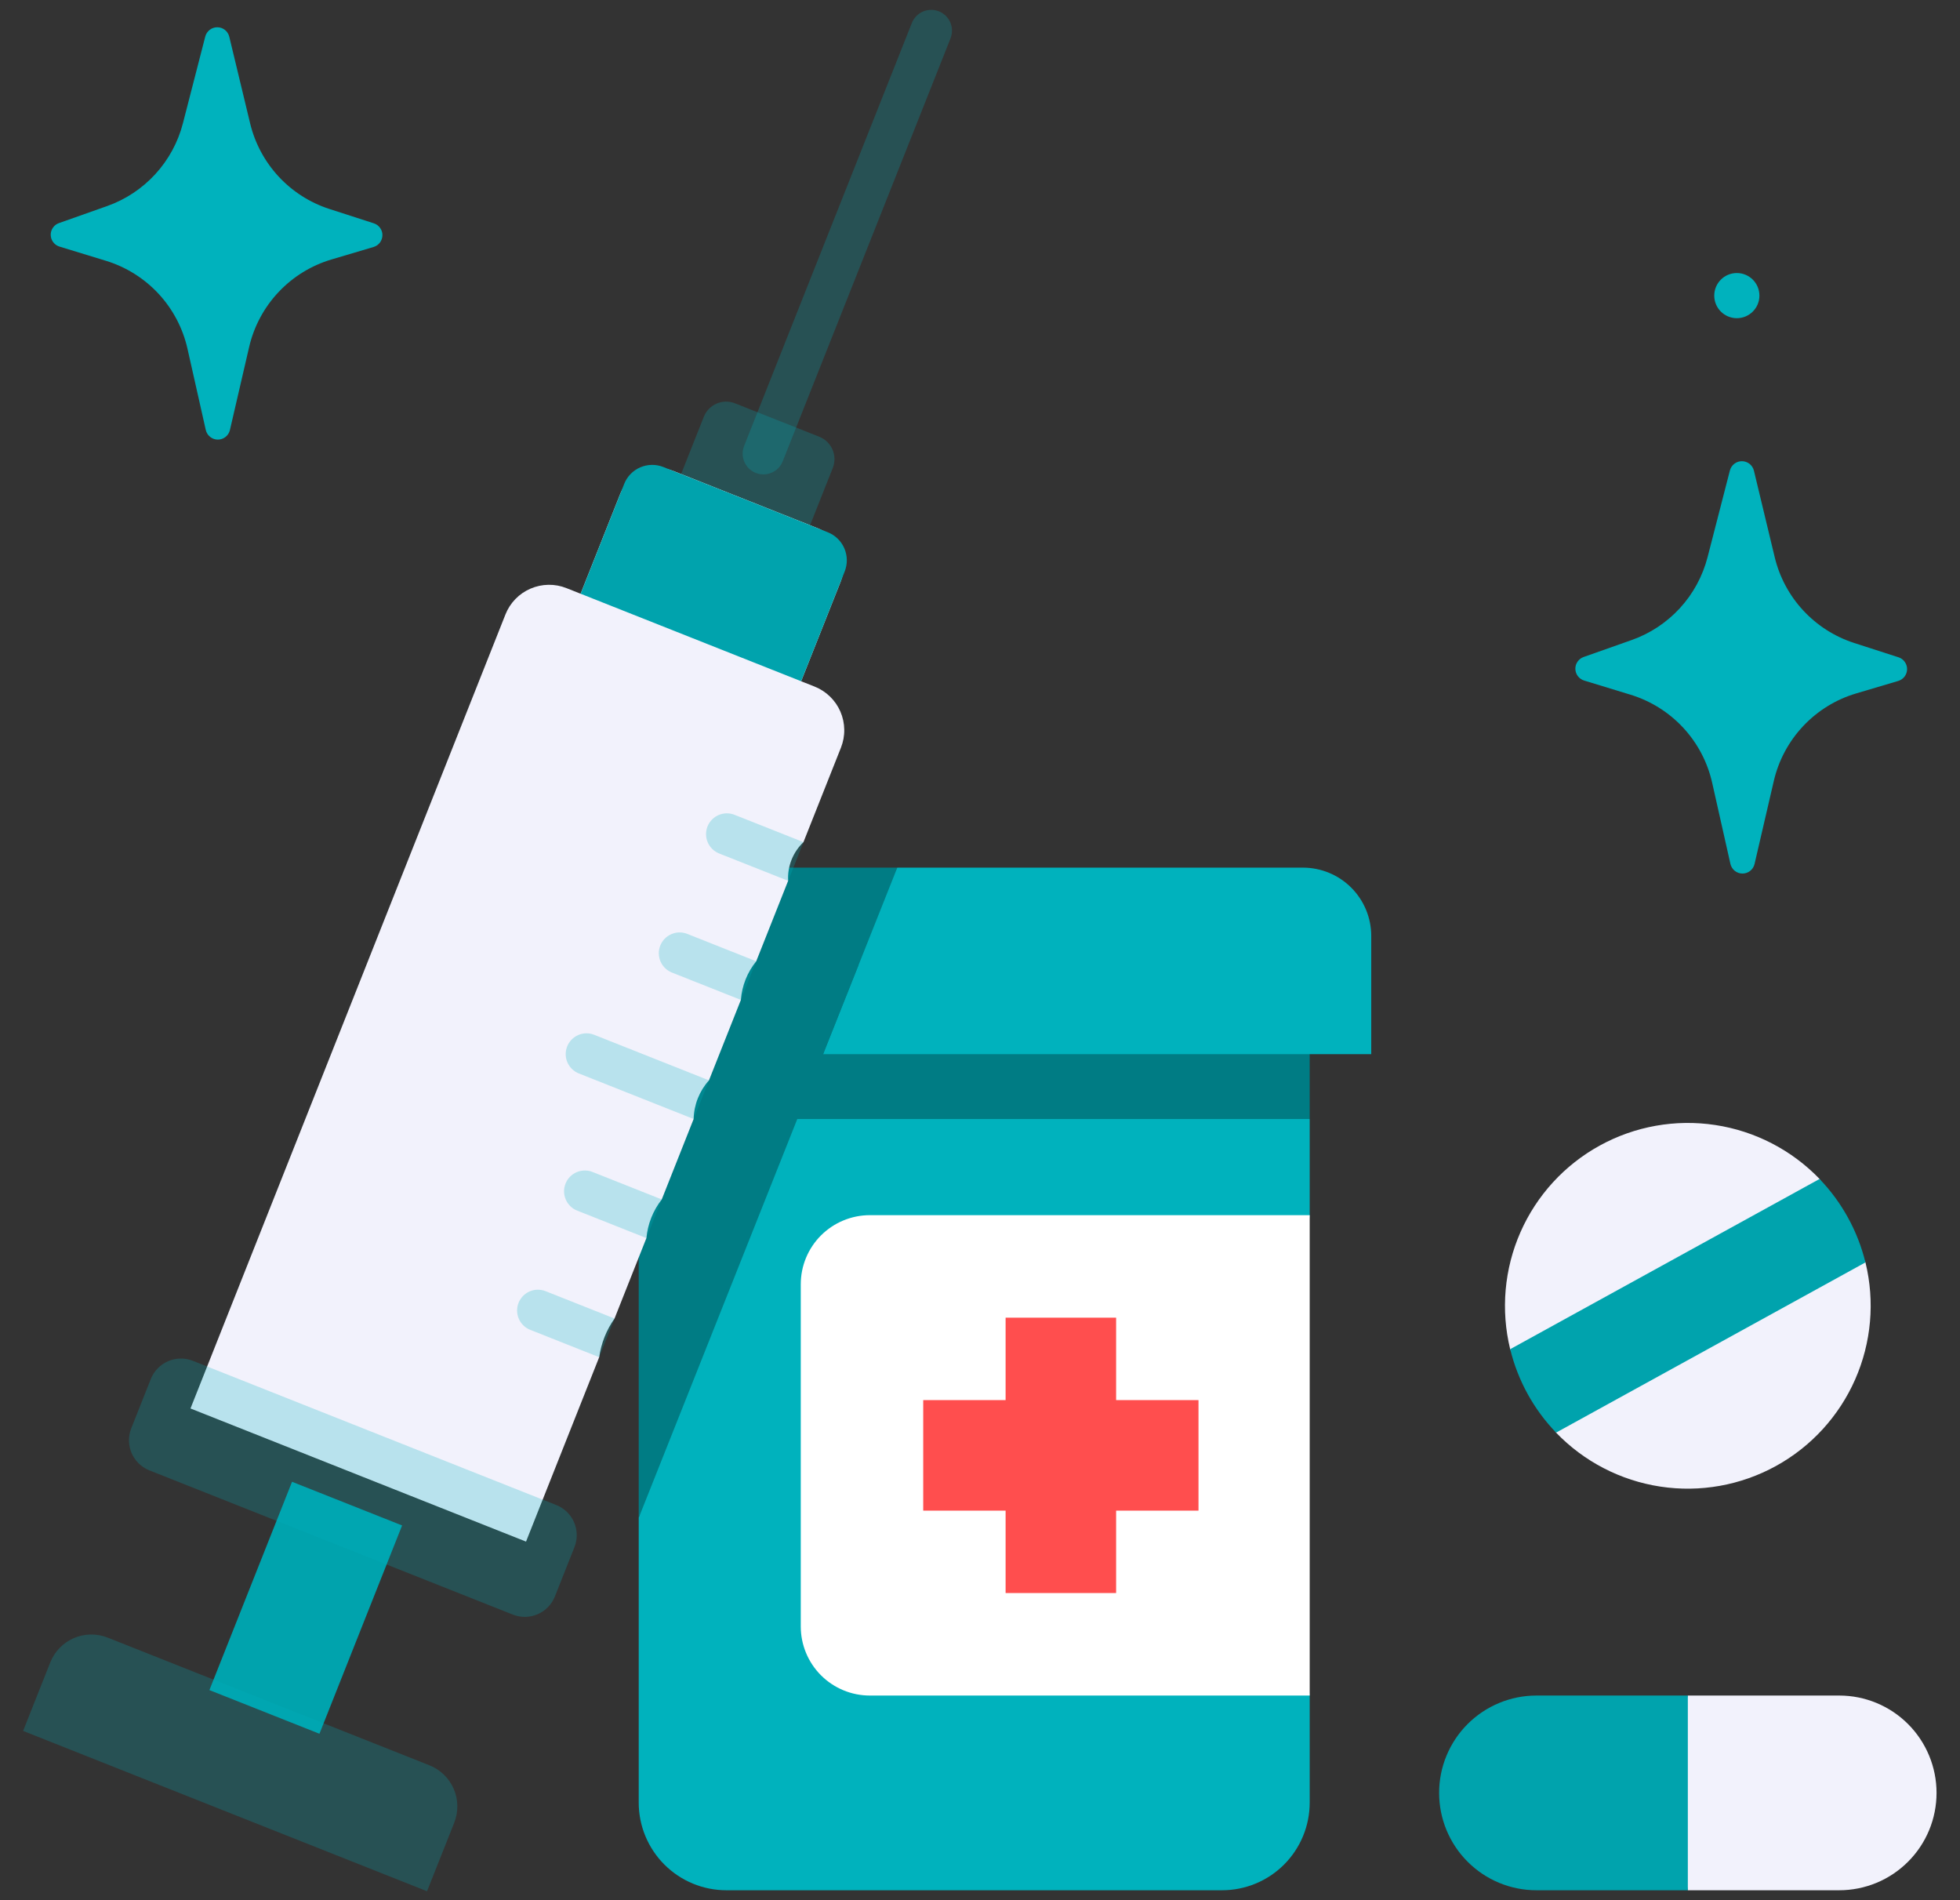 <svg width="65" height="63" viewBox="0 0 65 63" fill="none" xmlns="http://www.w3.org/2000/svg">
<rect x="0" y="0" width="65" height="63" fill="#333333" stroke="none"/>
<path d="M24.089 62.675H40.527C41.298 62.675 42.038 62.369 42.583 61.824C43.128 61.278 43.434 60.539 43.434 59.768V56.221C42.728 50.802 42.778 46.008 43.434 40.294V37.105L25.447 34.263L21.182 50.328V59.769C21.182 60.54 21.489 61.279 22.034 61.824C22.579 62.369 23.318 62.675 24.089 62.675ZM56.628 18.476L57.369 15.6C57.392 15.511 57.444 15.433 57.516 15.377C57.589 15.321 57.678 15.291 57.77 15.292C57.861 15.293 57.95 15.324 58.022 15.381C58.094 15.438 58.144 15.518 58.166 15.607L58.855 18.474C59.014 19.135 59.339 19.743 59.801 20.241C60.262 20.739 60.844 21.11 61.49 21.319L62.961 21.794C63.044 21.82 63.117 21.873 63.168 21.945C63.219 22.016 63.246 22.101 63.245 22.189C63.244 22.277 63.215 22.362 63.162 22.432C63.109 22.502 63.035 22.553 62.952 22.578L61.556 22.992C60.885 23.191 60.279 23.565 59.799 24.075C59.319 24.585 58.983 25.213 58.825 25.895L58.187 28.646C58.166 28.737 58.115 28.817 58.042 28.875C57.969 28.933 57.879 28.964 57.786 28.964C57.693 28.964 57.602 28.932 57.53 28.874C57.458 28.815 57.407 28.734 57.386 28.643L56.781 25.953C56.627 25.27 56.296 24.641 55.82 24.128C55.344 23.616 54.741 23.238 54.072 23.034L52.534 22.564C52.452 22.539 52.379 22.488 52.327 22.419C52.275 22.35 52.246 22.267 52.244 22.18C52.242 22.094 52.267 22.009 52.317 21.938C52.366 21.867 52.436 21.813 52.518 21.784L54.11 21.222C54.723 21.006 55.273 20.642 55.712 20.163C56.151 19.685 56.465 19.105 56.628 18.476Z" fill="#00B2BD"/>
<path d="M43.434 40.291H28.847C28.546 40.291 28.248 40.351 27.97 40.466C27.692 40.581 27.44 40.75 27.227 40.962C27.014 41.175 26.845 41.428 26.73 41.706C26.615 41.984 26.556 42.282 26.556 42.583V53.928C26.556 54.535 26.797 55.118 27.227 55.548C27.657 55.977 28.239 56.219 28.847 56.219H43.434V40.291Z" fill="white"/>
<path d="M39.746 46.423H37.014V43.69H33.349V46.423H30.617V50.088H33.349V52.82H37.014V50.088H39.746V46.423Z" fill="#FF4E4E"/>
<path d="M55.973 56.219H60.995C61.851 56.219 62.672 56.559 63.277 57.164C63.882 57.77 64.222 58.59 64.222 59.446C64.222 59.87 64.139 60.29 63.977 60.682C63.815 61.073 63.577 61.429 63.277 61.729C62.977 62.029 62.622 62.267 62.23 62.429C61.838 62.591 61.419 62.675 60.995 62.675H55.973C55.498 60.32 55.385 58.12 55.973 56.219Z" fill="#F2F2FC"/>
<path d="M50.953 56.219H55.974V62.675H50.953C50.097 62.675 49.276 62.335 48.671 61.729C48.066 61.124 47.726 60.303 47.726 59.447C47.725 59.023 47.809 58.603 47.971 58.212C48.133 57.82 48.371 57.464 48.671 57.164C48.97 56.865 49.326 56.627 49.718 56.465C50.109 56.302 50.529 56.219 50.953 56.219Z" fill="#00A3AD"/>
<path d="M58.896 48.608C57.728 49.251 56.381 49.491 55.063 49.291C53.745 49.091 52.529 48.462 51.605 47.502L50.082 44.734C49.767 43.439 49.886 42.076 50.423 40.856C50.96 39.636 51.883 38.626 53.052 37.984C54.22 37.341 55.567 37.102 56.885 37.302C58.203 37.502 59.418 38.13 60.343 39.09L61.865 41.858C62.181 43.153 62.061 44.516 61.524 45.736C60.987 46.956 60.064 47.966 58.896 48.608Z" fill="#F2F2FC"/>
<path d="M50.083 44.734C50.337 45.775 50.862 46.729 51.605 47.501L61.864 41.858C61.609 40.818 61.084 39.863 60.342 39.091L50.083 44.734Z" fill="#00A3AD"/>
<path d="M57.599 10.55C58.013 10.55 58.348 10.215 58.348 9.802C58.348 9.388 58.013 9.053 57.599 9.053C57.185 9.053 56.85 9.388 56.85 9.802C56.85 10.215 57.185 10.55 57.599 10.55Z" fill="#00B2BD"/>
<path d="M21.182 32.008H43.434V37.103H21.182V32.008Z" fill="#007C84"/>
<path d="M27.298 34.952H45.475V31.033C45.475 30.432 45.236 29.856 44.811 29.431C44.386 29.006 43.809 28.768 43.209 28.768H29.756C28.532 30.879 27.601 32.954 27.298 34.952Z" fill="#00B2BD"/>
<path d="M21.408 28.767C20.807 28.767 20.231 29.006 19.806 29.431C19.381 29.856 19.143 30.432 19.143 31.033V34.952H27.298L29.757 28.768L21.408 28.767Z" fill="#007C84"/>
<path d="M28.467 32.008H21.182V50.326L28.467 32.008Z" fill="#007C84"/>
<path d="M25.317 15.73C25.205 15.73 25.094 15.702 24.995 15.65C24.895 15.597 24.81 15.521 24.747 15.428C24.684 15.335 24.644 15.227 24.632 15.115C24.62 15.004 24.635 14.89 24.677 14.786L30.24 0.762C30.308 0.592 30.44 0.456 30.608 0.383C30.776 0.311 30.966 0.308 31.136 0.375C31.306 0.443 31.442 0.575 31.515 0.743C31.587 0.911 31.59 1.101 31.523 1.271L25.959 15.294C25.908 15.423 25.82 15.533 25.705 15.611C25.591 15.688 25.456 15.73 25.317 15.73Z" fill="#00B2BD" fill-opacity="0.24"/>
<path d="M6.066 4.088L6.807 1.212C6.83 1.124 6.882 1.045 6.955 0.989C7.027 0.933 7.117 0.904 7.208 0.904C7.3 0.905 7.389 0.936 7.46 0.993C7.532 1.05 7.583 1.13 7.604 1.219L8.294 4.086C8.452 4.746 8.778 5.355 9.239 5.853C9.701 6.351 10.282 6.722 10.928 6.93L12.398 7.405C12.482 7.432 12.554 7.485 12.605 7.556C12.657 7.627 12.684 7.713 12.682 7.8C12.681 7.888 12.652 7.973 12.6 8.043C12.547 8.113 12.473 8.164 12.389 8.189L10.994 8.603C10.322 8.802 9.716 9.176 9.236 9.686C8.756 10.196 8.42 10.825 8.262 11.507L7.625 14.258C7.604 14.348 7.553 14.429 7.48 14.487C7.407 14.545 7.316 14.576 7.223 14.576C7.13 14.575 7.04 14.544 6.968 14.485C6.895 14.427 6.845 14.346 6.824 14.255L6.218 11.565C6.065 10.883 5.733 10.253 5.258 9.74C4.782 9.228 4.179 8.85 3.51 8.646L1.972 8.176C1.89 8.151 1.817 8.1 1.765 8.031C1.713 7.962 1.684 7.879 1.682 7.792C1.68 7.706 1.705 7.621 1.755 7.55C1.804 7.479 1.874 7.425 1.956 7.397L3.548 6.834C4.161 6.618 4.711 6.254 5.15 5.775C5.589 5.296 5.904 4.717 6.066 4.088Z" fill="#00B2BD"/>
<path d="M24.375 13.373L27.172 14.482C27.368 14.56 27.525 14.713 27.609 14.907C27.693 15.101 27.696 15.32 27.618 15.516L26.682 17.876L22.405 16.179L23.341 13.819C23.379 13.722 23.437 13.633 23.509 13.558C23.582 13.483 23.669 13.423 23.765 13.382C23.861 13.34 23.965 13.318 24.069 13.316C24.174 13.315 24.278 13.334 24.375 13.373Z" fill="#00B2BD" fill-opacity="0.24"/>
<path d="M22.334 15.617L27.117 17.515C27.453 17.648 27.722 17.909 27.865 18.24C28.008 18.571 28.013 18.946 27.88 19.281L26.279 23.316L18.966 20.414L20.567 16.381C20.633 16.214 20.731 16.063 20.855 15.934C20.98 15.806 21.128 15.703 21.292 15.633C21.456 15.562 21.633 15.524 21.812 15.521C21.991 15.518 22.168 15.551 22.334 15.617Z" fill="white"/>
<path d="M21.999 15.485L27.451 17.648C27.573 17.696 27.685 17.768 27.779 17.86C27.874 17.951 27.949 18.061 28.001 18.181C28.053 18.302 28.081 18.432 28.083 18.563C28.085 18.695 28.061 18.825 28.013 18.948L26.279 23.317L18.966 20.415L20.7 16.046C20.797 15.799 20.989 15.601 21.233 15.496C21.477 15.391 21.752 15.387 21.999 15.485Z" fill="#00A3AD"/>
<path d="M17.445 51.115L6.317 46.701L16.762 20.374C16.837 20.184 16.949 20.01 17.092 19.863C17.234 19.716 17.404 19.599 17.592 19.518C17.78 19.437 17.982 19.393 18.187 19.39C18.392 19.387 18.595 19.424 18.785 19.5L27.015 22.765C27.205 22.84 27.378 22.953 27.525 23.095C27.672 23.238 27.79 23.408 27.871 23.596C27.952 23.784 27.995 23.986 27.998 24.19C28.002 24.395 27.964 24.598 27.889 24.789L26.645 27.923C26.473 28.087 26.338 28.287 26.25 28.508C26.162 28.73 26.123 28.968 26.137 29.205L25.079 31.872C24.783 32.238 24.605 32.685 24.57 33.154L23.512 35.82C23.195 36.173 23.014 36.628 23.003 37.103L21.946 39.769C21.657 40.139 21.48 40.584 21.437 41.051L20.38 43.718C20.111 44.099 19.937 44.538 19.871 45L17.445 51.115Z" fill="#F2F2FC"/>
<path d="M9.685 49.131L13.335 50.579L10.594 57.486L6.944 56.038L9.685 49.131Z" fill="#00A3AD"/>
<path d="M3.57 54.298L14.242 58.532C14.603 58.676 14.893 58.957 15.047 59.314C15.201 59.671 15.207 60.074 15.064 60.435L14.162 62.708L0.766 57.392L1.667 55.12C1.811 54.759 2.092 54.469 2.448 54.315C2.805 54.161 3.208 54.155 3.57 54.298L3.57 54.298Z" fill="#00B2BD" fill-opacity="0.24"/>
<path d="M18.448 49.902L6.397 45.121C5.845 44.902 5.22 45.172 5.001 45.724L4.353 47.358C4.134 47.91 4.404 48.535 4.956 48.754L17.007 53.535C17.559 53.754 18.184 53.484 18.403 52.932L19.051 51.298C19.27 50.746 19 50.121 18.448 49.902Z" fill="#00B2BD" fill-opacity="0.24"/>
<path d="M24.359 27.016C24.189 26.949 23.999 26.952 23.831 27.024C23.663 27.097 23.531 27.233 23.463 27.403C23.396 27.573 23.399 27.763 23.471 27.931C23.544 28.099 23.68 28.231 23.85 28.299L26.137 29.205L26.646 27.923L24.359 27.016ZM22.792 30.965C22.622 30.897 22.433 30.9 22.265 30.973C22.097 31.045 21.964 31.182 21.897 31.352C21.829 31.522 21.832 31.712 21.905 31.88C21.977 32.047 22.114 32.18 22.284 32.247L24.57 33.154L25.078 31.872L22.792 30.965ZM19.704 34.31C19.534 34.242 19.345 34.245 19.177 34.318C19.009 34.39 18.877 34.527 18.809 34.697C18.742 34.867 18.744 35.057 18.817 35.225C18.89 35.392 19.026 35.525 19.196 35.592L23.004 37.103L23.513 35.821L19.704 34.31ZM19.659 38.862C19.575 38.827 19.484 38.809 19.393 38.81C19.301 38.81 19.211 38.829 19.127 38.864C19.043 38.9 18.966 38.952 18.902 39.017C18.839 39.083 18.788 39.16 18.755 39.245C18.721 39.33 18.704 39.421 18.706 39.512C18.708 39.604 18.728 39.694 18.765 39.778C18.801 39.861 18.855 39.937 18.921 40C18.987 40.063 19.065 40.112 19.151 40.144L21.437 41.051L21.945 39.769L19.659 38.862ZM18.093 42.811C17.923 42.744 17.733 42.746 17.565 42.819C17.397 42.892 17.265 43.028 17.197 43.198C17.13 43.368 17.133 43.558 17.205 43.726C17.278 43.894 17.414 44.026 17.584 44.093L19.87 45L20.38 43.718L18.093 42.811Z" fill="#00B2BD" fill-opacity="0.24"/>
</svg>
